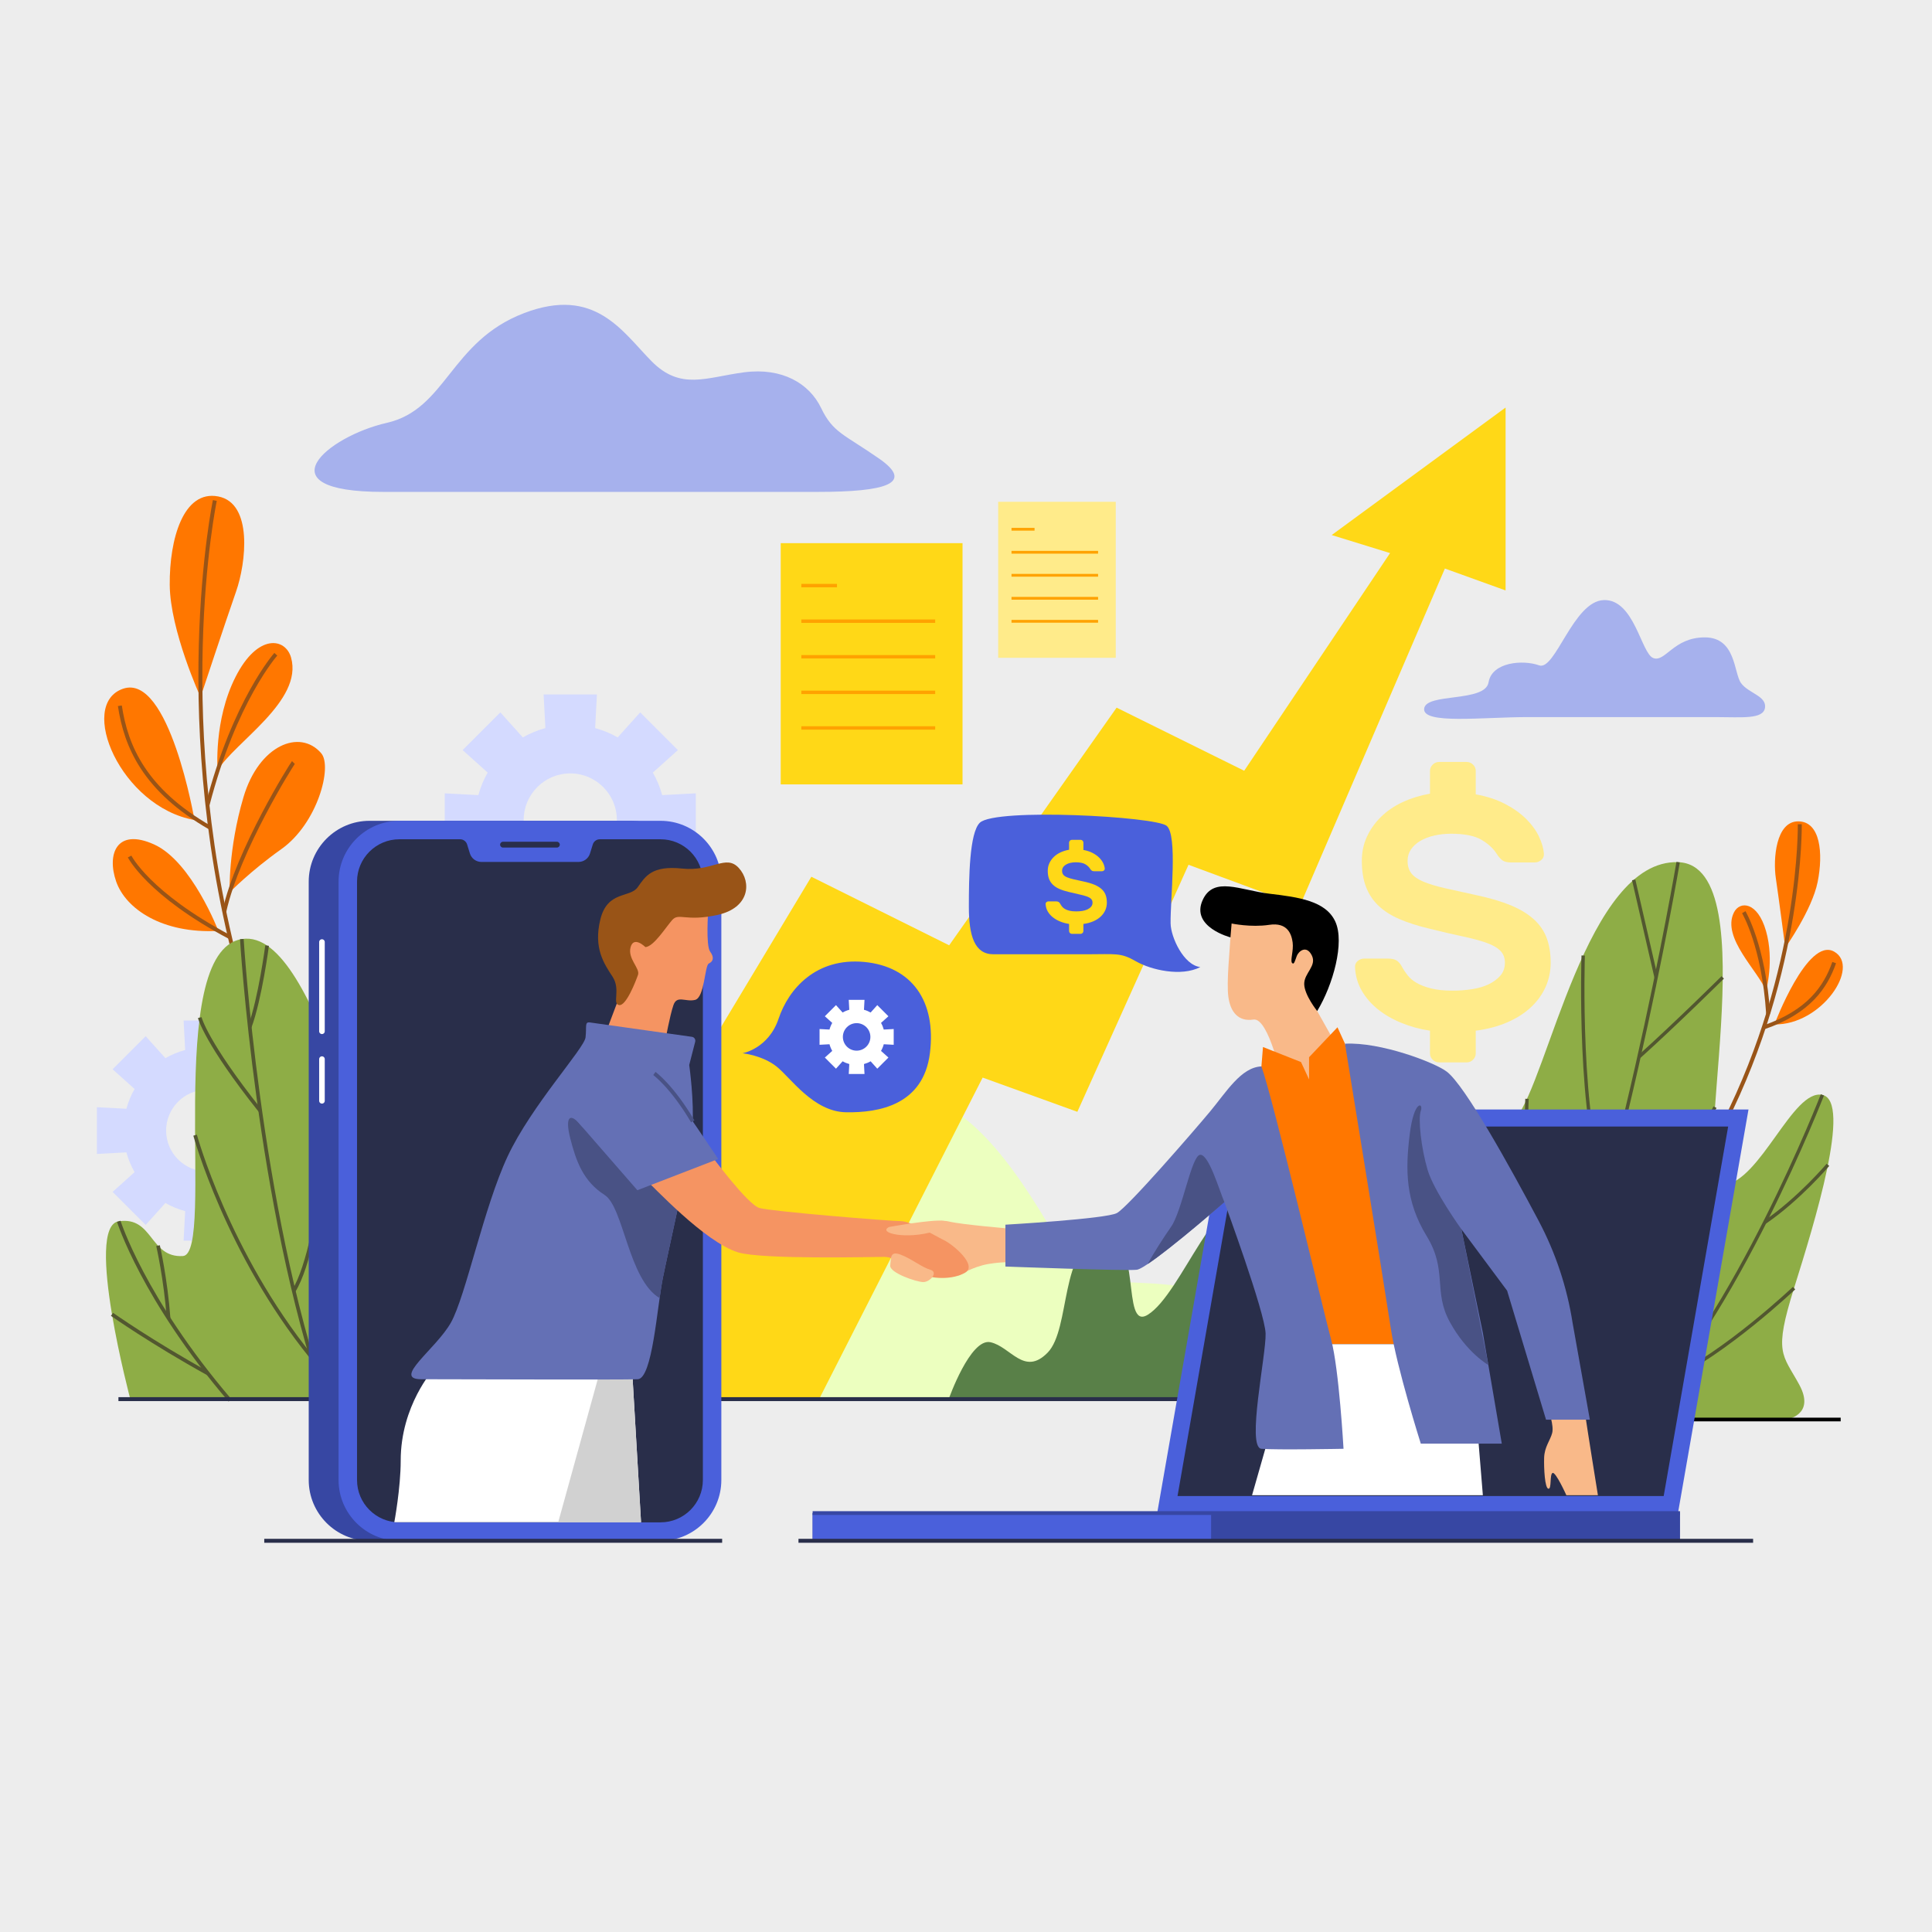<?xml version="1.0" encoding="utf-8"?>
<!-- Generator: Adobe Illustrator 27.5.0, SVG Export Plug-In . SVG Version: 6.00 Build 0)  -->
<svg version="1.1" xmlns="http://www.w3.org/2000/svg" xmlns:xlink="http://www.w3.org/1999/xlink" x="0px" y="0px"
	 viewBox="0 0 500 500" style="enable-background:new 0 0 500 500;" xml:space="preserve">
<g id="BACKGROUND">
	<rect style="fill:#ededed;" width="500" height="500"/>
</g>
<g id="OBJECTS">
	<g>
		<g>
			<rect x="202.05" y="140.567" style="fill:#FFD817;" width="47.051" height="62.427"/>
			
				<line style="fill:none;stroke:#FFA200;stroke-width:0.879;stroke-miterlimit:10;" x1="207.381" y1="151.551" x2="216.606" y2="151.551"/>
			
				<line style="fill:none;stroke:#FFA200;stroke-width:0.879;stroke-miterlimit:10;" x1="207.381" y1="160.761" x2="242.028" y2="160.761"/>
			
				<line style="fill:none;stroke:#FFA200;stroke-width:0.879;stroke-miterlimit:10;" x1="207.381" y1="169.971" x2="242.028" y2="169.971"/>
			
				<line style="fill:none;stroke:#FFA200;stroke-width:0.879;stroke-miterlimit:10;" x1="207.381" y1="179.181" x2="242.028" y2="179.181"/>
			
				<line style="fill:none;stroke:#FFA200;stroke-width:0.879;stroke-miterlimit:10;" x1="207.381" y1="188.391" x2="242.028" y2="188.391"/>
		</g>
		<g>
			<path style="fill:#FF7700;" d="M51.904,180.425c0,0,6.557-19.829,9.179-27.302c2.622-7.473,4.398-22.915-4.605-24.643
				c-9.002-1.728-12.643,10.98-12.551,22.878C44.02,163.221,51.904,180.425,51.904,180.425z"/>
			<path style="fill:#FF7700;" d="M50.337,212.216c0,0-6.531-38.03-18.466-33.981C19.935,182.283,31.272,208.855,50.337,212.216z"/>
			<path style="fill:#FF7700;" d="M56.319,199.388c0,0-1.083-12.936,4.649-24.225c5.732-11.289,12.92-10.118,14.363-4.972
				C78.484,181.437,60.696,192.07,56.319,199.388z"/>
			<path style="fill:#FF7700;" d="M59.425,230.956c0,0-0.405-11.151,3.584-24.641c3.989-13.49,14.616-17.796,20.128-11.368
				c2.932,3.418-0.92,18.141-10.357,24.826C64.852,225.39,59.425,230.956,59.425,230.956z"/>
			<path style="fill:#FF7700;" d="M56.516,240.913c0,0-6.885-17.946-16.603-22.357c-9.718-4.411-12.312,2.474-9.854,9.564
				C32.516,235.21,41.984,241.688,56.516,240.913z"/>
			<path style="fill:none;stroke:#995417;stroke-width:1.022;stroke-miterlimit:10;" d="M55.6,129.523
				c0,0-12.153,58.017,7.329,126.289"/>
			<path style="fill:none;stroke:#995417;stroke-width:1.022;stroke-miterlimit:10;" d="M75.932,197.34
				c-0.316,0.321-14.366,22.613-17.892,38.589"/>
			<path style="fill:none;stroke:#995417;stroke-width:1.022;stroke-miterlimit:10;" d="M33.545,221.662
				c0,0,4.809,9.683,25.95,20.879"/>
			<path style="fill:none;stroke:#995417;stroke-width:1.022;stroke-miterlimit:10;" d="M31.02,182.653
				c1.59,10.576,6.416,21.829,23.365,31.563"/>
			<path style="fill:none;stroke:#995417;stroke-width:1.022;stroke-miterlimit:10;" d="M71.382,169.318
				c0,0-10.681,11.989-17.693,39.11"/>
		</g>
		<g>
			<path style="fill:#FF7700;" d="M462.023,245.26c0,0-1.703-13.052-2.438-17.988c-0.735-4.937,0-14.705,5.777-14.705
				c5.777,0,6.521,8.298,5.051,15.651C468.946,235.548,462.023,245.26,462.023,245.26z"/>
			<path style="fill:#FF7700;" d="M459.217,265.123c0,0,8.56-22.763,15.466-18.839C481.589,250.208,471.416,265.307,459.217,265.123
				z"/>
			<path style="fill:#FF7700;" d="M457.038,256.473c0,0,2.207-7.878,0-15.546c-2.207-7.668-6.795-7.797-8.299-4.784
				C445.451,242.729,455.198,251.424,457.038,256.473z"/>
			<path style="fill:none;stroke:#995417;stroke-width:1.022;stroke-miterlimit:10;" d="M465.782,213.316
				c0,0,0.63,37.353-19.537,77.295"/>
			<path style="fill:none;stroke:#995417;stroke-width:1.022;stroke-miterlimit:10;" d="M474.684,249.12
				c-2.241,6.357-6.564,12.749-18.211,16.76"/>
			<path style="fill:none;stroke:#995417;stroke-width:1.022;stroke-miterlimit:10;" d="M451.287,236.072
				c0,0,5.187,8.689,6.305,26.308"/>
		</g>
		<path style="fill:#A6B1ED;" d="M395.404,185.582c10.025,0,42.064,0,48.648,0c6.583,0,12.289,0.658,12.728-2.414
			c0.439-3.072-4.252-3.731-6.186-6.364c-1.934-2.633-1.275-11.85-9.395-11.85s-10.215,6.527-13.337,5.348
			c-3.122-1.179-4.878-15.223-12.778-15.004c-7.9,0.219-12.586,18.404-16.756,16.897c-4.17-1.506-12.211-0.878-13.089,4.389
			c-0.878,5.267-16.174,2.658-16.665,6.803C368.083,187.532,383.624,185.582,395.404,185.582z"/>
		<g>
			<path style="fill:#FFEB8A;" d="M381.921,205.574c2.866,0.519,5.383,1.339,7.546,2.462c2.166,1.124,3.979,2.407,5.442,3.846
				c1.46,1.439,2.573,2.952,3.333,4.536c0.76,1.585,1.2,3.067,1.316,4.45c0.057,0.691-0.16,1.252-0.657,1.684
				c-0.499,0.433-1.069,0.648-1.713,0.648h-6.143c-0.994,0-1.74-0.186-2.237-0.561c-0.497-0.374-0.953-0.878-1.36-1.512
				c-0.877-1.439-2.209-2.693-3.993-3.759c-1.786-1.065-4.43-1.599-7.942-1.599c-1.52,0-2.97,0.159-4.343,0.476
				c-1.374,0.317-2.573,0.778-3.597,1.382c-1.026,0.605-1.829,1.339-2.413,2.203c-0.586,0.863-0.877,1.844-0.877,2.937
				c0,1.326,0.32,2.405,0.964,3.241c0.643,0.835,1.68,1.554,3.116,2.16c1.433,0.605,3.274,1.167,5.527,1.685
				c2.253,0.518,4.986,1.122,8.206,1.813c3.51,0.75,6.479,1.629,8.906,2.635c2.427,1.009,4.417,2.218,5.966,3.629
				c1.55,1.413,2.663,3.039,3.336,4.882c0.671,1.844,1.01,3.946,1.01,6.307c0,2.246-0.44,4.35-1.316,6.307
				c-0.879,1.958-2.15,3.715-3.816,5.269c-1.669,1.555-3.702,2.852-6.099,3.889c-2.4,1.037-5.119,1.756-8.162,2.16v5.876
				c0,0.633-0.234,1.18-0.7,1.641c-0.469,0.461-1.026,0.691-1.669,0.691h-7.106c-0.643,0-1.2-0.23-1.667-0.691
				c-0.469-0.461-0.703-1.008-0.703-1.641v-5.876c-2.633-0.404-5.103-1.08-7.416-2.03c-2.31-0.95-4.329-2.117-6.053-3.5
				c-1.726-1.382-3.116-2.98-4.169-4.795c-1.053-1.815-1.637-3.815-1.754-6.004c-0.06-0.692,0.16-1.253,0.657-1.685
				c0.497-0.432,1.067-0.648,1.713-0.648h6.143c0.993,0,1.754,0.172,2.28,0.519c0.527,0.345,0.966,0.863,1.317,1.555
				c0.407,0.748,0.906,1.498,1.493,2.246c0.584,0.749,1.374,1.411,2.367,1.987c0.996,0.576,2.239,1.052,3.73,1.425
				c1.493,0.376,3.35,0.563,5.573,0.563c1.756,0,3.45-0.13,5.089-0.389c1.637-0.259,3.073-0.691,4.3-1.296
				c1.23-0.605,2.223-1.352,2.983-2.246c0.76-0.893,1.14-2,1.14-3.326c0-1.267-0.41-2.304-1.227-3.111
				c-0.82-0.806-2.063-1.497-3.729-2.074c-1.667-0.575-3.73-1.122-6.186-1.641c-2.456-0.519-5.296-1.18-8.512-1.987
				c-2.926-0.691-5.483-1.513-7.676-2.463c-2.196-0.95-4.009-2.117-5.442-3.499c-1.433-1.383-2.5-3.009-3.203-4.882
				c-0.701-1.871-1.053-4.104-1.053-6.696c0-2.246,0.44-4.32,1.316-6.221c0.88-1.9,2.093-3.613,3.643-5.141
				c1.55-1.526,3.406-2.793,5.573-3.802c2.163-1.006,4.533-1.741,7.106-2.203v-5.875c0-0.633,0.234-1.18,0.703-1.641
				c0.467-0.461,1.023-0.692,1.667-0.692h7.106c0.643,0,1.2,0.231,1.669,0.692c0.467,0.461,0.7,1.008,0.7,1.641V205.574z"/>
		</g>
		<g>
			<g>
				<path style="fill:#8EAD46;" d="M322.629,367.367h139.669c0,0,7.667-1.09,3.333-9.045c-4.333-7.955-6.667-7.955-1.333-24.955
					c5.333-17,15-48.351,7.333-50.009c-7.667-1.658-16,22.431-25.667,23.387c-9.667,0.956,12-82.854-11.667-83.616
					c-23.667-0.762-33.667,56.238-42,66.238c-8.333,10-20.473-7.038-29.459,5.877c-8.986,12.915-6.485,54.744-15.293,50.458
					C332.822,338.538,322.629,367.367,322.629,367.367z"/>
				<path style="fill:none;stroke:#525730;stroke-width:0.877;stroke-miterlimit:10;" d="M434.299,223.128
					c0,0-15.836,93.24-38.169,144.238"/>
				<path style="fill:none;stroke:#525730;stroke-width:0.877;stroke-miterlimit:10;" d="M471.632,283.358
					c0,0-22.336,57.674-48.836,84.009"/>
				<path style="fill:none;stroke:#525730;stroke-width:0.877;stroke-miterlimit:10;" d="M367.826,290.906
					c0,0,13.971,38.375,13.471,76.461"/>
				<path style="fill:none;stroke:#525730;stroke-width:0.877;stroke-miterlimit:10;" d="M332.079,350.613
					c0,0,3.384,9.251,9.884,16.753"/>
				<path style="fill:none;stroke:#525730;stroke-width:0.877;stroke-miterlimit:10;" d="M360.381,300.139
					c0,0,3.634,2.748,12.649,7.905"/>
				<path style="fill:none;stroke:#525730;stroke-width:0.877;stroke-miterlimit:10;" d="M356.625,316.369
					c0,0,9.147,14.249,23.034,24.916"/>
				<path style="fill:none;stroke:#525730;stroke-width:0.877;stroke-miterlimit:10;" d="M395.181,284.377
					c0,0-1.812,40.365,8.277,64.22"/>
				<path style="fill:none;stroke:#525730;stroke-width:0.877;stroke-miterlimit:10;" d="M409.727,247.286
					c0,0-1.43,43.62,6.029,60.759"/>
				<path style="fill:none;stroke:#525730;stroke-width:0.877;stroke-miterlimit:10;" d="M443.841,286.527
					c0,0-14.687,30.002-34.449,43.922"/>
				<path style="fill:none;stroke:#525730;stroke-width:0.877;stroke-miterlimit:10;" d="M445.844,252.952
					c0,0-12.043,11.92-21.671,20.585"/>
				
					<line style="fill:none;stroke:#525730;stroke-width:0.877;stroke-miterlimit:10;" x1="422.796" y1="227.713" x2="428.599" y2="252.952"/>
				<path style="fill:none;stroke:#525730;stroke-width:0.877;stroke-miterlimit:10;" d="M473.072,301.457
					c0,0-7.456,8.828-16.366,14.911"/>
				<path style="fill:none;stroke:#525730;stroke-width:0.877;stroke-miterlimit:10;" d="M464.299,333.367
					c0,0-17.802,16.881-32.402,23.608"/>
			</g>
			
				<line style="fill:none;stroke:#000000;stroke-width:0.956;stroke-miterlimit:10;" x1="476.368" y1="367.367" x2="309.922" y2="367.367"/>
		</g>
		<path style="fill:#D4DAFF;" d="M82.056,298.642v-12.103l-7.634,0.408c-0.489-1.811-1.2-3.526-2.114-5.116l5.684-5.107
			l-8.558-8.558l-5.107,5.684c-1.59-0.915-3.305-1.625-5.116-2.115l0.408-7.634H47.515l0.408,7.634
			c-1.811,0.489-3.526,1.2-5.116,2.115l-5.107-5.684l-8.558,8.558l5.684,5.107c-0.915,1.589-1.625,3.305-2.114,5.116l-7.635-0.408
			v12.103l7.635-0.408c0.489,1.811,1.2,3.526,2.114,5.116l-5.684,5.107l8.558,8.558l5.107-5.684c1.59,0.915,3.305,1.625,5.116,2.114
			l-0.408,7.635h12.103l-0.408-7.635c1.811-0.489,3.526-1.2,5.116-2.114l5.106,5.684l8.558-8.558l-5.684-5.107
			c0.914-1.59,1.625-3.305,2.114-5.116L82.056,298.642z M53.567,303.163c-5.839,0-10.572-4.733-10.572-10.572
			c0-5.839,4.734-10.572,10.572-10.572c5.839,0,10.572,4.733,10.572,10.572C64.139,298.429,59.406,303.163,53.567,303.163z"/>
		<path style="fill:#D4DAFF;" d="M180.075,219.117v-13.803l-8.707,0.466c-0.558-2.065-1.368-4.022-2.411-5.834l6.482-5.824
			l-9.76-9.76l-5.824,6.482c-1.813-1.043-3.769-1.854-5.834-2.412l0.466-8.707h-13.803l0.466,8.707
			c-2.065,0.558-4.022,1.368-5.835,2.412l-5.824-6.482l-9.76,9.76l6.482,5.824c-1.043,1.813-1.854,3.769-2.411,5.834l-8.707-0.466
			v13.803l8.707-0.466c0.558,2.065,1.368,4.022,2.411,5.834l-6.482,5.824l9.76,9.76l5.824-6.482
			c1.813,1.043,3.769,1.854,5.835,2.411l-0.466,8.707h13.803l-0.466-8.707c2.065-0.558,4.022-1.368,5.835-2.411l5.824,6.482
			l9.76-9.76l-6.482-5.824c1.043-1.813,1.854-3.769,2.411-5.834L180.075,219.117z M147.585,224.273
			c-6.659,0-12.057-5.398-12.057-12.057c0-6.659,5.398-12.057,12.057-12.057c6.659,0,12.057,5.398,12.057,12.057
			C159.642,218.874,154.244,224.273,147.585,224.273z"/>
		<path style="fill:#ECFFBF;" d="M59.437,362.093h290c0,0-15-22.024-37-27.753c-22-5.729-28.517,3.751-41.009-17.239
			c-12.491-20.99-23.991-33.938-38.991-34.464c-15-0.526-39.68,15.512-67.532-1.708c-32.635-20.177-59.135-2.578-60.635,23.864
			C102.77,331.235,52.937,322.574,59.437,362.093z"/>
		<path style="fill:#598048;" d="M245.52,362.093c0,0,5.581-15.864,10.808-14.727c5.227,1.137,8.718,8.893,14.787,2.706
			c6.068-6.187,3.061-27.775,13.977-29.61c10.916-1.835,4.806,24.186,11.944,19.799c8.783-5.399,17.942-34.054,29.033-31.415
			c11.091,2.638,10.858,53.248,10.858,53.248H245.52z"/>
		<polygon style="fill:#FFD817;" points="211.977,362.093 254.31,278.878 278.818,287.736 307.586,223.805 336.387,234.471 
			373.934,147.138 389.644,152.805 389.644,105.471 344.644,138.471 359.748,143.138 321.996,199.471 288.977,183.138 
			245.644,244.646 209.977,226.9 128.742,362.093 		"/>
		<g>
			<path style="fill:#8EAD46;" d="M33.806,362.41c0,0-12.024-45.022-3.069-46.343c8.955-1.321,7.935,9.482,16.584,8.998
				c8.649-0.484-5.278-78.762,15.266-82.039c20.543-3.277,32.823,74.879,43.125,66.922c10.301-7.957,32.155-51.211,35.159,52.09
				L33.806,362.41z"/>
			<path style="fill:none;stroke:#525730;stroke-width:0.951;stroke-miterlimit:10;" d="M62.586,243.026
				c0,0,4.2,69.257,21.559,119.384"/>
			<path style="fill:none;stroke:#525730;stroke-width:0.951;stroke-miterlimit:10;" d="M69.123,244.714
				c0,0-1.779,13.674-4.492,21.065"/>
			<path style="fill:none;stroke:#525730;stroke-width:0.951;stroke-miterlimit:10;" d="M51.692,263.351
				c0,0,1.571,6.434,15.66,24.124"/>
			<path style="fill:none;stroke:#525730;stroke-width:0.951;stroke-miterlimit:10;" d="M86.633,274.734
				c0,0-2.838,46.699-10.613,59.352"/>
			<path style="fill:none;stroke:#525730;stroke-width:0.951;stroke-miterlimit:10;" d="M30.736,316.067
				c0,0,6.325,20.076,28.786,46.343"/>
			<path style="fill:none;stroke:#525730;stroke-width:0.951;stroke-miterlimit:10;" d="M50.493,293.784
				c0,0,8.372,30.573,30.054,57.355"/>
			<path style="fill:none;stroke:#525730;stroke-width:0.951;stroke-miterlimit:10;" d="M40.898,322.37
				c0,0,1.971,8.525,2.729,18.797"/>
			<path style="fill:none;stroke:#525730;stroke-width:0.951;stroke-miterlimit:10;" d="M28.983,340.147
				c0,0,10.273,7.251,24.858,15.327"/>
		</g>
		
			<line style="fill:none;stroke:#292E4A;stroke-width:1.022;stroke-miterlimit:10;" x1="30.652" y1="362.093" x2="322.629" y2="362.093"/>
		<g>
			<path style="fill:#3747A3;" d="M95.635,398.758c-8.677,0-15.738-7.059-15.738-15.737V228.162c0-8.678,7.06-15.737,15.738-15.737
				h67.584c8.677,0,15.738,7.06,15.738,15.737v154.859c0,8.677-7.06,15.737-15.738,15.737H95.635z"/>
			<path style="fill:#4A60DB;" d="M103.359,398.758c-8.677,0-15.738-7.059-15.738-15.737V228.162c0-8.678,7.06-15.737,15.738-15.737
				h67.584c8.677,0,15.738,7.06,15.738,15.737v154.859c0,8.677-7.06,15.737-15.738,15.737H103.359z"/>
			<path style="fill:#292E4A;" d="M170.943,217.202H155.23c-0.832,0-1.568,0.542-1.814,1.337l-0.726,2.341
				c-0.404,1.302-1.608,2.19-2.972,2.19h-25.134c-1.363,0-2.568-0.888-2.972-2.19l-0.726-2.341
				c-0.246-0.795-0.982-1.337-1.814-1.337h-15.713c-6.053,0-10.96,4.907-10.96,10.96v154.859c0,6.053,4.907,10.96,10.96,10.96
				h67.584c6.053,0,10.96-4.907,10.96-10.96V228.162C181.903,222.109,176.996,217.202,170.943,217.202z"/>
			<path style="fill:#292E4A;" d="M144.119,219.352h-13.935c-0.418,0-0.757-0.339-0.757-0.757l0,0c0-0.418,0.339-0.757,0.757-0.757
				h13.935c0.418,0,0.756,0.339,0.756,0.757l0,0C144.875,219.014,144.537,219.352,144.119,219.352z"/>
			
				<line style="fill:none;stroke:#FFFFFF;stroke-width:1.447;stroke-linecap:round;stroke-linejoin:round;stroke-miterlimit:10;" x1="83.322" y1="243.799" x2="83.322" y2="266.891"/>
			
				<line style="fill:none;stroke:#FFFFFF;stroke-width:1.447;stroke-linecap:round;stroke-linejoin:round;stroke-miterlimit:10;" x1="83.322" y1="274.098" x2="83.322" y2="284.888"/>
		</g>
		<g>
			<polygon style="fill:#4A60DB;" points="299.477,391.581 317.732,287.131 452.512,287.131 434.257,391.581 			"/>
			<polygon style="fill:#292E4A;" points="430.561,387.17 304.743,387.17 321.428,291.542 447.246,291.542 			"/>
			<rect x="210.31" y="391.581" style="fill:#3747A3;" width="224.48" height="7.531"/>
			<rect x="210.31" y="391.581" style="fill:#4A60DB;" width="103.123" height="7.531"/>
			
				<line style="fill:none;stroke:#3747A3;stroke-width:0.982;stroke-miterlimit:10;" x1="434.79" y1="391.581" x2="210.31" y2="391.581"/>
		</g>
		<g>
			<path style="fill:#F9B989;" d="M400.785,365.029c0,0,1.417,3.917,0.917,5.833c-0.5,1.917-2,3.583-2.083,6.417
				c-0.083,2.833,0.19,7.833,1.095,8c0.905,0.167,0.285-3.75,1.095-4.083c0.81-0.333,3.56,5.759,3.56,5.759h8.167
				c0,0-2.833-17.592-3.25-20.592C409.868,363.362,400.785,365.029,400.785,365.029z"/>
			<path style="fill:#F9B989;" d="M262.035,318.029c0,0-13.167-1.083-16.5-1.917c-3.333-0.833-12.083,1.917-12.083,1.917
				l14.662,12.073c0,0,3.671-2.304,7.671-2.98c4-0.676,6.75-0.426,6.75-0.426L262.035,318.029z"/>
			<path style="fill:#F9B989;" d="M318.439,242.588c-0.164,3.31-1.053,11.562-0.542,15.388c0.511,3.826,2.512,6.5,6.496,5.882
				c3.984-0.618,7.529,16.214,7.529,16.214l8.564,1.28l6.188-9.392l-5.788-10.303c0,0,4.193-11.374,2.004-18.048
				c-2.189-6.674-18.031-11.915-23.97-9.738C312.98,236.048,318.439,242.588,318.439,242.588z"/>
			<polygon style="fill:#FF7700;" points="326.859,270.969 336.702,274.862 338.785,279.362 338.785,273.612 346.136,265.862 
				348.077,270.112 367.702,347.862 338.452,347.862 321.327,279.362 326.452,275.987 			"/>
			<polygon style="fill:#FFFFFF;" points="383.762,386.954 324.032,386.954 335.202,347.862 380.565,347.862 			"/>
			<path style="fill:#6470B5;" d="M326.452,275.987c2.917,7.958,16.042,63.292,18.063,70.792c2.021,7.5,3.188,28.167,3.188,28.167
				s-17.333,0.333-21.25,0c-3.917-0.333,1.25-24.333,1.083-29.833c-0.167-5.5-10.667-34-10.667-34s-19.667,17.167-22.667,17.5
				c-3,0.333-34-0.833-34-0.833v-10.833c0,0,26-1.5,28.833-3c2.833-1.5,20-21.333,24.167-26.333
				C317.368,282.612,321.202,276.195,326.452,275.987z"/>
			<path style="fill:#495285;" d="M310.577,298.862c-2.25,0.25-4.625,14.5-7.5,18.625c-1.828,2.623-4.46,6.656-6.041,9.635
				c6.334-4.228,19.833-16.01,19.833-16.01C315.577,308.112,312.827,298.612,310.577,298.862z"/>
			<path style="fill:#6470B5;" d="M400.111,367.408h11.341l-4.463-25.033c-1.441-9.236-4.407-18.163-8.785-26.422
				c-7.423-14.003-19.003-34.934-23.753-38.592c-3.132-2.412-17.25-7.75-26.375-7.25c0,0,10.375,63.75,11.875,73.75
				s7.75,29.75,7.75,29.75h20.962l-4.902-28.694l-5.56-26.806l11.84,15.914L400.111,367.408z"/>
			<path style="fill:#495285;" d="M378.202,318.112c0,0-7.125-9.875-8.75-15.375s-2.5-13.125-1.75-15.25s-1.75-3-2.875,6.125
				s-1.125,17.25,4.375,26.25s1.625,14.25,6,22.25s9.986,11.149,9.986,11.149L378.202,318.112z"/>
			<path d="M311.262,232.903c2.859-6.223,9.703-2.507,17.264-1.612c7.561,0.894,14.611,1.857,17.061,7.241
				c2.449,5.384-0.587,16.346-4.701,23.125c0,0-3.322-4.143-3.356-6.993c-0.034-2.851,3.355-4.688,1.949-7.442
				c-1.406-2.754-3.423-1.014-3.871,0.171s-0.714,2.431-1.23,1.808c-0.516-0.623,0.442-3.174,0.158-5.299
				c-0.284-2.125-1.31-5.276-6.059-4.556c-4.749,0.721-9.737-0.344-9.737-0.344l-0.3,3.588
				C318.439,242.588,308.044,239.909,311.262,232.903z"/>
		</g>
		<path style="fill:#A6B1ED;" d="M99.183,127.303c15.621,0,94.643,0,112.408,0s25.116-2.234,15.927-8.616
			c-9.189-6.382-11.945-6.701-15.008-13.083c-3.063-6.382-10.108-10.531-19.909-9.254c-9.801,1.276-16.421,4.787-23.984-2.872
			c-7.563-7.659-14.608-19.466-32.985-12.445c-19.155,7.318-20.079,24.89-35.529,28.401
			C84.651,112.943,67.635,127.303,99.183,127.303z"/>
		<g>
			<path style="fill:#4A60DB;" d="M192.174,272.58c0,0,6.715-1.174,9.319-8.93c2.604-7.756,9.692-15.856,22.132-14.699
				c12.44,1.157,18.732,10.226,17.033,23.629c-1.699,13.403-13.182,15.413-21.689,15.276c-8.508-0.137-14.35-8.961-18.01-11.854
				C197.298,273.108,192.174,272.58,192.174,272.58z"/>
			<path style="fill:#FFFFFF;" d="M231.291,270.389v-4.077l-2.572,0.138c-0.165-0.61-0.404-1.188-0.712-1.723l1.915-1.72
				l-2.883-2.883l-1.72,1.915c-0.535-0.308-1.113-0.547-1.723-0.712l0.138-2.572h-4.077l0.138,2.572
				c-0.61,0.165-1.188,0.404-1.723,0.712l-1.72-1.915l-2.883,2.883l1.915,1.72c-0.308,0.535-0.548,1.113-0.712,1.723l-2.572-0.138
				v4.077l2.572-0.138c0.165,0.61,0.404,1.188,0.712,1.723l-1.915,1.72l2.883,2.883l1.72-1.915c0.535,0.308,1.113,0.547,1.723,0.712
				l-0.138,2.572h4.077l-0.138-2.572c0.61-0.165,1.188-0.404,1.723-0.712l1.72,1.915l2.883-2.883l-1.915-1.72
				c0.308-0.535,0.548-1.113,0.712-1.723L231.291,270.389z M221.695,271.912c-1.967,0-3.561-1.594-3.561-3.561
				c0-1.967,1.594-3.561,3.561-3.561c1.967,0,3.561,1.594,3.561,3.561C225.256,270.318,223.662,271.912,221.695,271.912z"/>
		</g>
		<g>
			<rect x="258.328" y="129.867" style="fill:#FFEB8A;" width="30.427" height="40.371"/>
			
				<line style="fill:none;stroke:#FFA200;stroke-width:0.715;stroke-miterlimit:10;" x1="261.775" y1="136.97" x2="267.741" y2="136.97"/>
			
				<line style="fill:none;stroke:#FFA200;stroke-width:0.715;stroke-miterlimit:10;" x1="261.775" y1="142.926" x2="284.181" y2="142.926"/>
			
				<line style="fill:none;stroke:#FFA200;stroke-width:0.715;stroke-miterlimit:10;" x1="261.775" y1="148.882" x2="284.181" y2="148.882"/>
			
				<line style="fill:none;stroke:#FFA200;stroke-width:0.715;stroke-miterlimit:10;" x1="261.775" y1="154.838" x2="284.181" y2="154.838"/>
			
				<line style="fill:none;stroke:#FFA200;stroke-width:0.715;stroke-miterlimit:10;" x1="261.775" y1="160.794" x2="284.181" y2="160.794"/>
		</g>
		<g>
			<path style="fill:#4A60DB;" d="M253.592,212.91c4.085-3.858,45.475-1.604,48.345,0.813c2.869,2.416,0.929,19.012,1.01,25.215
				c0.047,3.631,3.417,10.88,7.697,11.333c-4.932,2.567-12.785,0.755-16.712-1.51c-3.927-2.265-5.187-1.797-12.637-1.797
				c-7.45,0-19.313,0-24.213,0c-4.9,0-6.343-4.848-6.343-12.248C250.74,227.315,250.874,215.478,253.592,212.91z"/>
			<g>
				<path style="fill:#FFD817;" d="M280.387,219.968c0.897,0.162,1.685,0.419,2.362,0.77c0.678,0.352,1.245,0.753,1.703,1.204
					c0.457,0.45,0.805,0.924,1.043,1.419c0.238,0.496,0.376,0.96,0.412,1.393c0.018,0.216-0.05,0.392-0.206,0.527
					c-0.156,0.135-0.335,0.203-0.536,0.203h-1.922c-0.311,0-0.545-0.058-0.7-0.176c-0.155-0.117-0.298-0.275-0.426-0.473
					c-0.274-0.45-0.691-0.843-1.25-1.176c-0.559-0.333-1.386-0.5-2.486-0.5c-0.476,0-0.929,0.05-1.359,0.149
					c-0.43,0.099-0.805,0.243-1.126,0.432c-0.321,0.189-0.573,0.419-0.755,0.69c-0.184,0.27-0.274,0.577-0.274,0.919
					c0,0.415,0.1,0.753,0.302,1.014c0.201,0.261,0.526,0.486,0.975,0.676c0.449,0.189,1.025,0.365,1.73,0.527
					c0.705,0.162,1.561,0.351,2.568,0.567c1.098,0.235,2.028,0.51,2.787,0.825c0.76,0.316,1.382,0.694,1.867,1.136
					c0.485,0.442,0.833,0.951,1.044,1.528c0.21,0.577,0.316,1.235,0.316,1.974c0,0.703-0.138,1.361-0.412,1.974
					c-0.275,0.613-0.673,1.163-1.195,1.649c-0.522,0.487-1.159,0.893-1.909,1.217c-0.751,0.325-1.602,0.549-2.555,0.676v1.839
					c0,0.198-0.073,0.369-0.219,0.514c-0.147,0.144-0.321,0.216-0.522,0.216h-2.224c-0.201,0-0.376-0.072-0.522-0.216
					c-0.147-0.144-0.22-0.315-0.22-0.514v-1.839c-0.824-0.126-1.597-0.338-2.321-0.635c-0.723-0.297-1.355-0.663-1.894-1.095
					c-0.54-0.432-0.975-0.933-1.305-1.501c-0.33-0.568-0.512-1.194-0.549-1.879c-0.019-0.217,0.05-0.392,0.206-0.527
					s0.334-0.203,0.536-0.203h1.922c0.311,0,0.549,0.054,0.714,0.162c0.165,0.108,0.302,0.27,0.412,0.487
					c0.127,0.234,0.284,0.469,0.467,0.703c0.183,0.234,0.43,0.442,0.741,0.622c0.312,0.18,0.701,0.329,1.167,0.446
					c0.467,0.117,1.048,0.176,1.744,0.176c0.55,0,1.08-0.04,1.593-0.122c0.512-0.081,0.962-0.216,1.346-0.406
					c0.385-0.189,0.696-0.423,0.934-0.703c0.238-0.279,0.357-0.626,0.357-1.041c0-0.396-0.128-0.721-0.384-0.974
					c-0.257-0.252-0.646-0.468-1.167-0.649c-0.522-0.18-1.167-0.351-1.936-0.514c-0.769-0.162-1.657-0.369-2.664-0.622
					c-0.916-0.216-1.716-0.473-2.402-0.771c-0.687-0.297-1.255-0.662-1.703-1.095c-0.449-0.433-0.782-0.942-1.002-1.528
					c-0.219-0.585-0.33-1.284-0.33-2.096c0-0.703,0.138-1.352,0.412-1.947c0.275-0.595,0.655-1.131,1.14-1.609
					c0.485-0.478,1.066-0.874,1.744-1.19c0.677-0.315,1.419-0.545,2.224-0.69v-1.839c0-0.198,0.073-0.369,0.22-0.514
					c0.146-0.144,0.32-0.217,0.522-0.217h2.224c0.201,0,0.375,0.072,0.522,0.217c0.146,0.144,0.219,0.315,0.219,0.514V219.968z"/>
			</g>
		</g>
		<g>
			<path style="fill:#FFFFFF;" d="M163.577,354.362l2.322,39.583h-63.852c0,0,1.655-8.829,1.655-15.958
				c0-14.25,8.5-23.625,8.5-23.625H163.577z"/>
			<polygon style="fill:#D1D1D1;" points="144.468,393.945 165.899,393.945 163.577,354.362 155.407,354.362 			"/>
			<path style="fill:#F59462;" d="M183.285,235.695c0,0-0.667,9,0.5,10.583c1.167,1.583,0.727,2.583-0.345,3.083
				c-1.072,0.5-1.072,8.833-3.572,9.417c-2.5,0.583-4.666-1.309-5.583,1.346c-0.917,2.654-2.083,9.071-2.083,9.071l-15.75-1.083
				l4.417-11.667c0,0-3-8.667-1-16.167S182.785,228.195,183.285,235.695z"/>
			<path style="fill:#6470B5;" d="M152.702,264.612l26.363,3.715c0.606,0.086,1.004,0.679,0.851,1.272l-1.547,6.013
				c0,0,1.333,9.333,0.833,16.333s-6.167,31.333-7.667,38.833s-2.667,26-6.5,26.167c-3.833,0.167-48.333,0-56,0
				s3.833-7.833,7.667-14.667c3.833-6.833,8.5-29.833,14.667-43c6.167-13.167,19.833-27.917,20.167-30.792
				S151.231,264.405,152.702,264.612z"/>
			<path style="fill:#495285;" d="M150.441,291.371c-2.785-3.507-4.348-2.634-2.856,3.241s3.367,11.125,8.867,14.625
				c4.965,3.159,6.163,21.899,14.257,26.712c0.277-1.98,0.546-3.767,0.826-5.17c1.226-6.132,5.237-23.512,6.933-33.476
				C178.462,297.303,152.784,294.322,150.441,291.371z"/>
			<path style="fill:#F59462;" d="M183.952,298.862c0,0,9.5,12.861,12.583,13.764c3.083,0.903,33.917,3.403,36.583,3.403
				c2.667,0,8.75,3.75,11.167,4.917c2.417,1.167,8.75,6.5,5.5,8.417c-3.25,1.917-8.917,1.75-12.167,0s-5.917-4.083-8.833-4.083
				s-31.506,0.725-37.75-1.167c-8.666-2.625-22.117-17.25-24.308-19.167L183.952,298.862z"/>
			<path style="fill:#F9B989;" d="M230.389,327.487c0.25-1.897-0.125-3.813,2.625-2.813s5.563,3.313,7.75,3.938
				s-0.063,3.188-1.813,3.188S230.137,329.4,230.389,327.487z"/>
			<path style="fill:#F9B989;" d="M230.077,317.55c0,0,11.312-2.064,14.188-1.595c2.875,0.469,1.01,1.652-2.25,2.657
				C234.514,320.925,227.035,319.07,230.077,317.55z"/>
			<path style="fill:#995417;" d="M167.035,245.112c0,0-3-3-3.833,0c-0.833,3,2.5,5.5,1.917,7.167
				c-0.583,1.667-3.083,8.167-4.917,7.833c-1.833-0.333,0.5-4-1.667-7.333c-2.167-3.333-5-7.333-3.167-14.833
				c1.833-7.5,7.667-5.5,9.667-8.333c2-2.833,3.667-5.667,11.5-4.833c7.833,0.833,11.333-3.796,14.667-0.148
				c3.333,3.648,2.833,10.315-5.5,12.148c-8.333,1.833-10-0.667-11.75,1.333C172.202,240.112,169.202,244.945,167.035,245.112z"/>
			<path style="fill:#6470B5;" d="M148.618,289.279l16.333,18.75l20.917-8.083c0,0-9.833-14.833-13.167-18.833
				c-3.333-4-9.167-8.083-14.167-7.25C153.535,274.695,144.535,283.862,148.618,289.279z"/>
			<path style="fill:none;stroke:#495285;stroke-miterlimit:10;" d="M169.352,277.817c0,0,4.521,3.242,9.935,12.393"/>
		</g>
		
			<line style="fill:none;stroke:#292E4A;stroke-width:1.022;stroke-miterlimit:10;" x1="68.39" y1="398.758" x2="186.89" y2="398.758"/>
		
			<line style="fill:none;stroke:#292E4A;stroke-width:1.022;stroke-miterlimit:10;" x1="206.647" y1="398.758" x2="453.702" y2="398.758"/>
	</g>
</g>
</svg>
